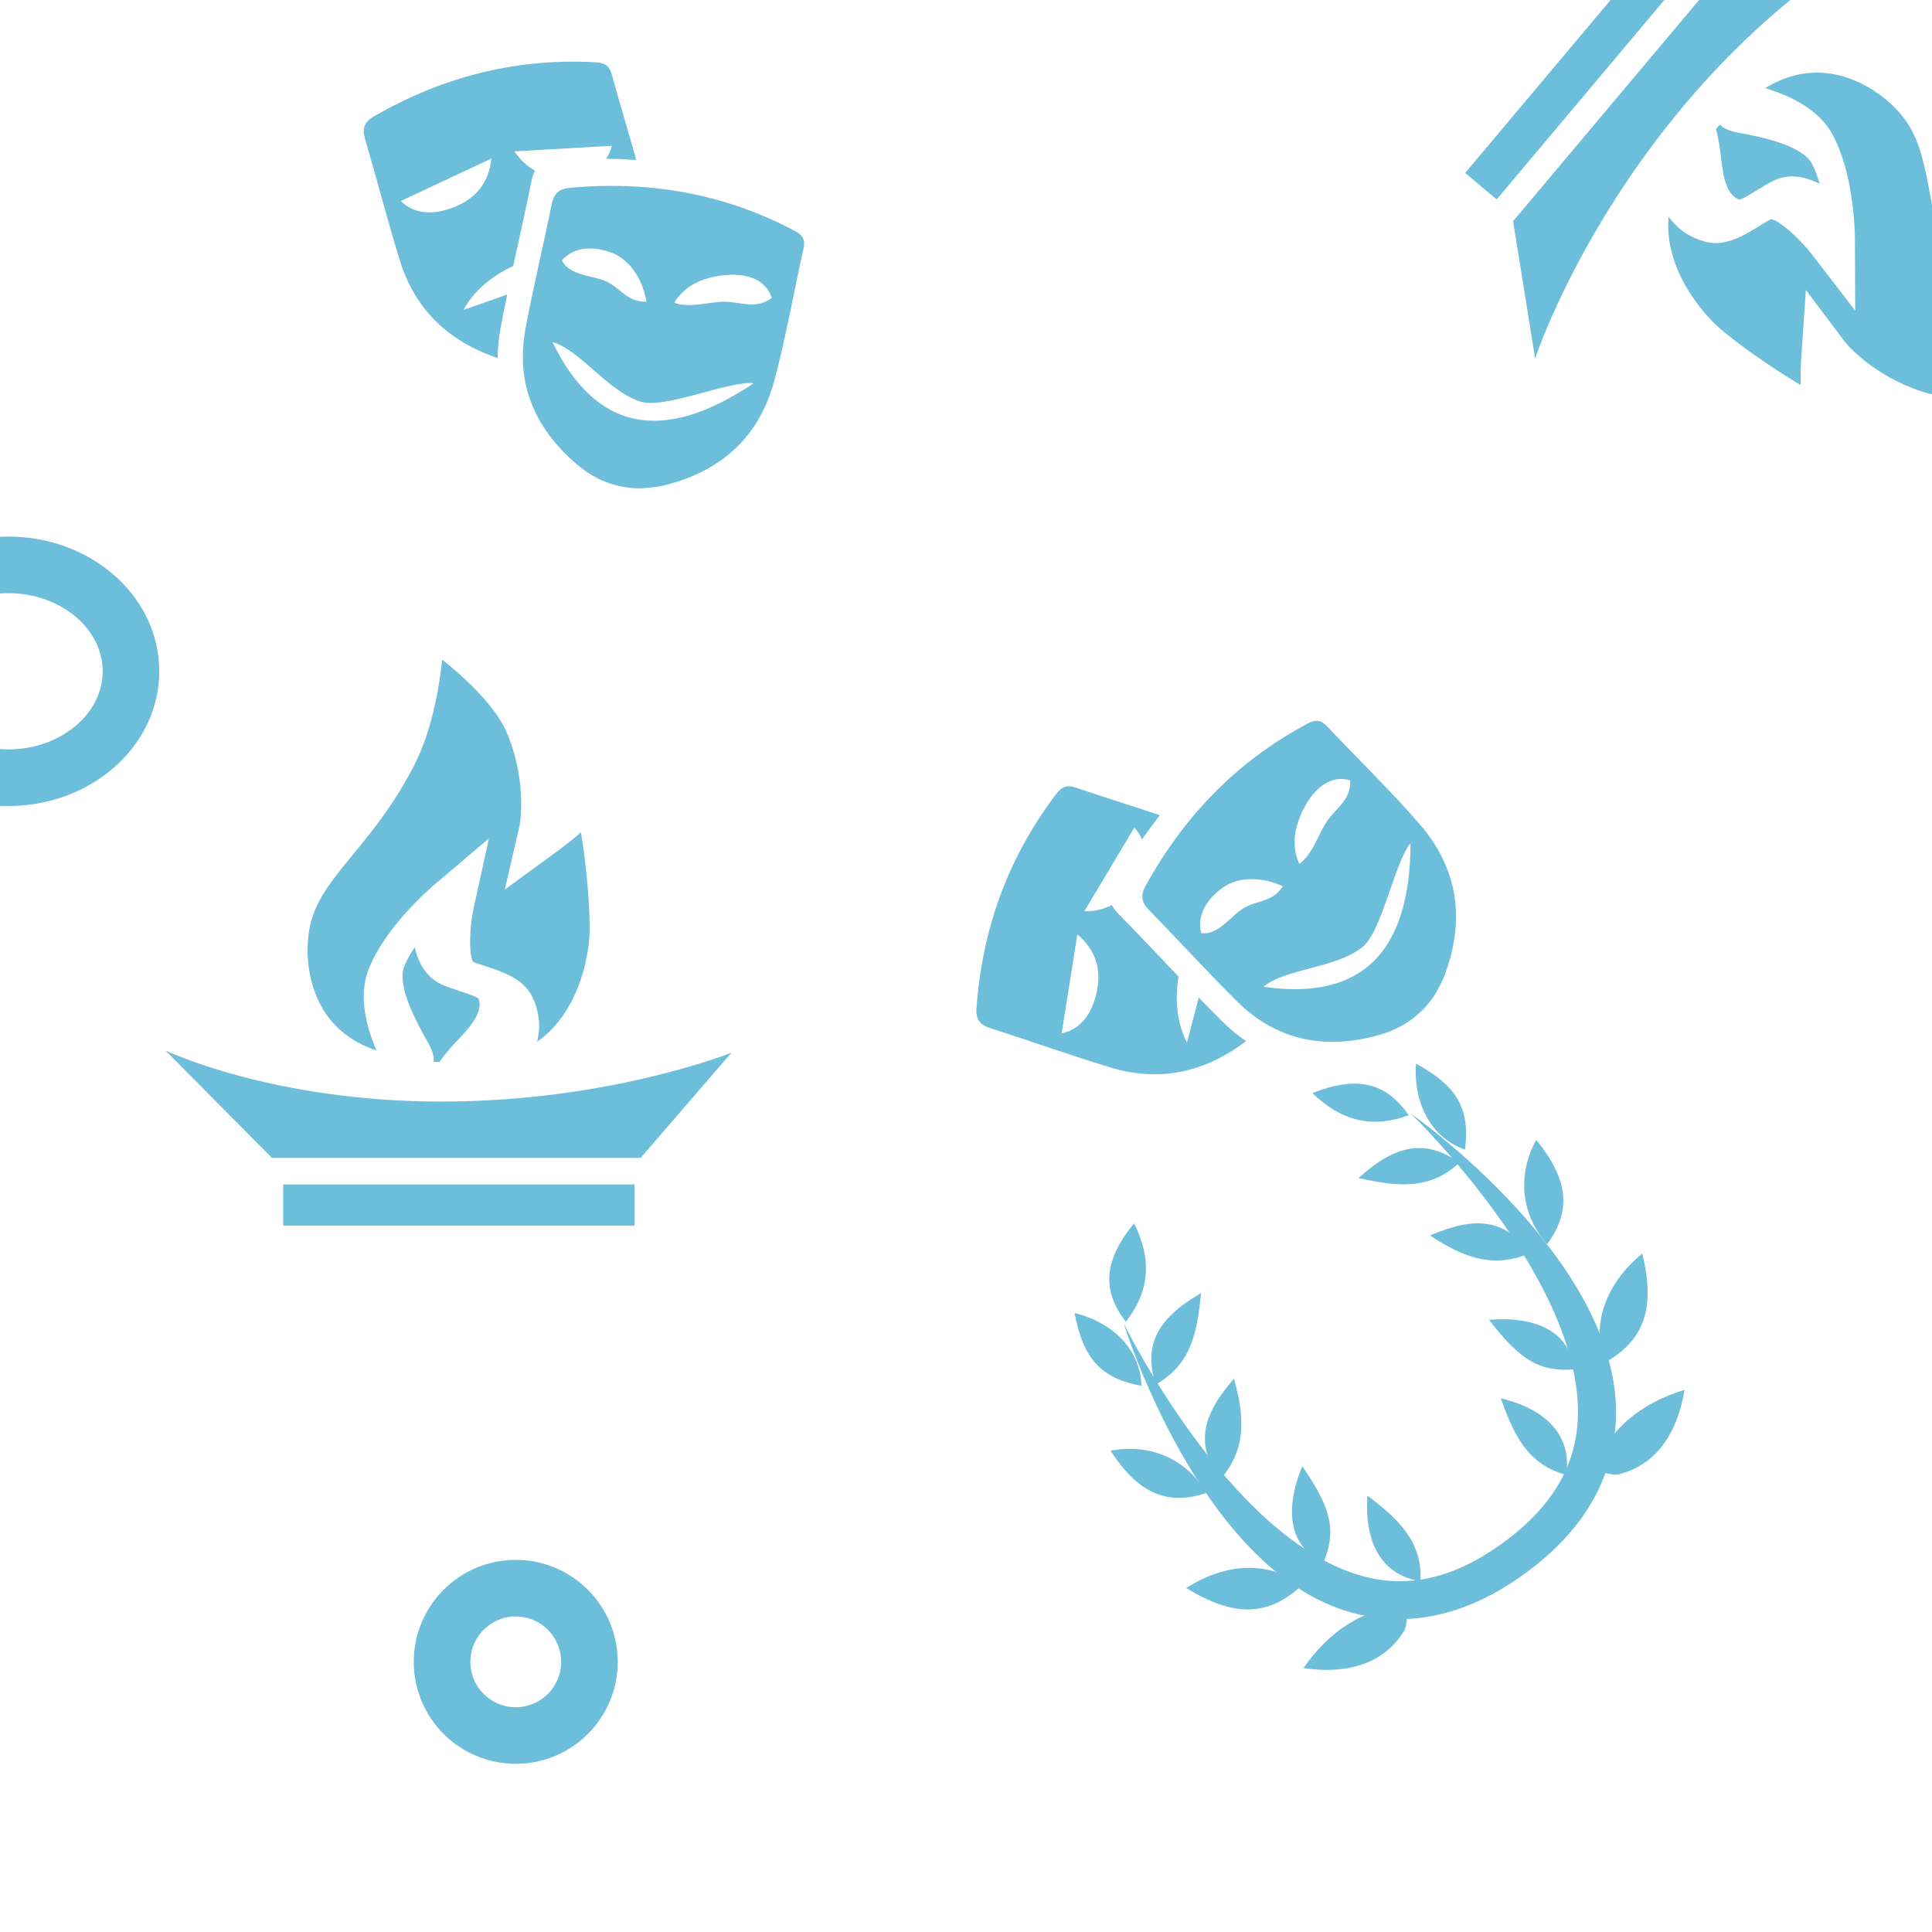 <?xml version="1.0" encoding="UTF-8" standalone="no"?>
<!-- Created with Inkscape (http://www.inkscape.org/) -->

<svg
   width="512"
   height="512"
   viewBox="0 0 512 512"
   version="1.1"
   id="svg1"
   inkscape:version="1.3.2 (091e20e, 2023-11-25)"
   sodipodi:docname="aither-bg.svg"
   xmlns:inkscape="http://www.inkscape.org/namespaces/inkscape"
   xmlns:sodipodi="http://sodipodi.sourceforge.net/DTD/sodipodi-0.dtd"
   xmlns="http://www.w3.org/2000/svg"
   xmlns:svg="http://www.w3.org/2000/svg">
  <sodipodi:namedview
     id="namedview1"
     pagecolor="#ffffff"
     bordercolor="#999999"
     borderopacity="1"
     inkscape:showpageshadow="2"
     inkscape:pageopacity="0"
     inkscape:pagecheckerboard="0"
     inkscape:deskcolor="#d1d1d1"
     inkscape:document-units="px"
     inkscape:zoom="0.4609375"
     inkscape:cx="256"
     inkscape:cy="254.91525"
     inkscape:window-width="1440"
     inkscape:window-height="786"
     inkscape:window-x="586"
     inkscape:window-y="1465"
     inkscape:window-maximized="1"
     inkscape:current-layer="layer1" />
  <defs
     id="defs1" />
  <g
     inkscape:label="Layer 1"
     inkscape:groupmode="layer"
     id="layer1">
    <g
       id="g1"
       transform="translate(-757.153,-156.203)"
       style="fill:#6dbedb;fill-opacity:1">
      <g
         id="g2"
         transform="translate(801,331)"
         style="fill:#6dbedb;fill-opacity:1">
        <path
           class="cls-1"
           d="m 110.11,45.77 c -2.05,1.81 -4.29,3.55 -6.31,5.03 L 89.94,60.94 93.8,44.2 C 93.81,44.13 96.08,33.28 90.68,19.86 87.79,12.7 79.87,5.21 73.34,0 72.46,8.13 70.5,18.95 66.11,27.62 60.75,38.19 54.85,45.38 49.64,51.73 44.58,57.9 40.58,62.77 38.77,68.8 c -2.01,6.68 -1.62,17.46 3.96,25.35 3.11,4.4 7.53,7.56 13.2,9.45 C 53.21,97.21 51.13,89.25 53.77,82.29 58.01,71.11 69.96,60.76 71.3,59.62 L 85.72,47.4 81.68,65.87 c -1.2,5.56 -1.26,12.45 -0.15,14.24 0.76,0.32 1.94,0.71 3.09,1.08 4.56,1.49 10.23,3.33 12.56,8.12 2.1,4.32 2.21,8.38 1.32,11.98 12.31,-8.7 13.71,-25.44 13.85,-27.86 0.37,-6.4 -0.8,-19.15 -2.24,-27.66 z"
           id="path1-4"
           style="fill:#6dbedb;fill-opacity:1" />
        <path
           class="cls-1"
           d="m 72.61,106.64 c 1.86,-2.69 4.29,-5.23 5.2,-6.18 3.93,-4.12 6.31,-7.54 5.15,-10.68 -1.02,-0.65 -3.64,-1.5 -5.11,-1.98 -1.71,-0.56 -3.33,-1.09 -4.76,-1.76 -4.02,-1.9 -6.08,-5.64 -7.03,-9.82 -1.18,1.74 -2.17,3.51 -2.82,5.21 -2.01,5.3 3.89,15.72 5.83,19.14 1.08,1.9 2.18,3.85 2.02,6"
           id="path2"
           style="fill:#6dbedb;fill-opacity:1" />
      </g>
      <path
         class="cls-1"
         d="m 801,434.6 c 0,0 28.28,13.53 73.05,13.53 44.77,0 76.95,-12.96 76.95,-12.96 l -24.07,27.88 h -97.71 z"
         id="path3"
         style="fill:#6dbedb;fill-opacity:1" />
      <rect
         class="cls-1"
         x="832.2"
         y="470.09"
         width="93.11"
         height="10.91"
         id="rect3"
         style="fill:#6dbedb;fill-opacity:1" />
    </g>
    <g
       id="g3"
       transform="rotate(130.059,758.124,138.373)"
       style="fill:#6dbedb;fill-opacity:1">
      <g
         id="g2-5"
         transform="translate(801,331)"
         style="fill:#6dbedb;fill-opacity:1">
        <path
           class="cls-1"
           d="m 110.11,45.77 c -2.05,1.81 -4.29,3.55 -6.31,5.03 L 89.94,60.94 93.8,44.2 C 93.81,44.13 96.08,33.28 90.68,19.86 87.79,12.7 79.87,5.21 73.34,0 72.46,8.13 70.5,18.95 66.11,27.62 60.75,38.19 54.85,45.38 49.64,51.73 44.58,57.9 40.58,62.77 38.77,68.8 c -2.01,6.68 -1.62,17.46 3.96,25.35 3.11,4.4 7.53,7.56 13.2,9.45 C 53.21,97.21 51.13,89.25 53.77,82.29 58.01,71.11 69.96,60.76 71.3,59.62 L 85.72,47.4 81.68,65.87 c -1.2,5.56 -1.26,12.45 -0.15,14.24 0.76,0.32 1.94,0.71 3.09,1.08 4.56,1.49 10.23,3.33 12.56,8.12 2.1,4.32 2.21,8.38 1.32,11.98 12.31,-8.7 13.71,-25.44 13.85,-27.86 0.37,-6.4 -0.8,-19.15 -2.24,-27.66 z"
           id="path1-4-2"
           style="fill:#6dbedb;fill-opacity:1" />
        <path
           class="cls-1"
           d="m 72.61,106.64 c 1.86,-2.69 4.29,-5.23 5.2,-6.18 3.93,-4.12 6.31,-7.54 5.15,-10.68 -1.02,-0.65 -3.64,-1.5 -5.11,-1.98 -1.71,-0.56 -3.33,-1.09 -4.76,-1.76 -4.02,-1.9 -6.08,-5.64 -7.03,-9.82 -1.18,1.74 -2.17,3.51 -2.82,5.21 -2.01,5.3 3.89,15.72 5.83,19.14 1.08,1.9 2.18,3.85 2.02,6"
           id="path2-2"
           style="fill:#6dbedb;fill-opacity:1" />
      </g>
      <path
         class="cls-1"
         d="m 801,434.6 c 0,0 28.28,13.53 73.05,13.53 44.77,0 76.95,-12.96 76.95,-12.96 l -24.07,27.88 h -97.71 z"
         id="path3-7"
         style="fill:#6dbedb;fill-opacity:1" />
      <rect
         class="cls-1"
         x="832.2"
         y="470.09"
         width="93.11"
         height="10.91"
         id="rect3-3"
         style="fill:#6dbedb;fill-opacity:1" />
    </g>
    <g
       id="Layer_5-3"
       transform="rotate(-36.14,661.28,-225.184)"
       style="fill:#6dbedb;fill-opacity:1">
      <g
         id="g19"
         style="fill:#6dbedb;fill-opacity:1">
        <g
           id="g18"
           style="fill:#6dbedb;fill-opacity:1">
          <path
             class="cls-1"
             d="m 44.72,130.13 c -1.59,1.75 -2.86,4.31 -4.84,5.1 -9,3.62 -18.39,0.8 -27.2,-7.84 11.39,-3.87 22.07,-3.56 32.24,2.95 l -0.2,-0.22 z"
             id="path1-9"
             style="fill:#6dbedb;fill-opacity:1" />
          <path
             class="cls-1"
             d="M 25.23,109.44 C 13.15,110.89 5.72,105.6 0.12,91.94 c 12.55,0.73 22.07,7.21 25.11,17.5 z"
             id="path2-9"
             style="fill:#6dbedb;fill-opacity:1" />
          <path
             class="cls-1"
             d="M 19.34,74.76 C 8.81,71.45 4.64,64.1 5.38,50.73 c 9.59,4.53 14.93,13.5 13.96,24.03 z"
             id="path3-70"
             style="fill:#6dbedb;fill-opacity:1" />
          <path
             class="cls-1"
             d="M 25.37,43.6 C 28.87,33.33 35.94,29.68 49.4,31.13 42.72,38.53 36.48,44.92 25.37,43.6 Z"
             id="path4"
             style="fill:#6dbedb;fill-opacity:1" />
          <path
             class="cls-1"
             d="m 28.81,25.52 c -0.28,-10.7 4.97,-16.6 17.16,-19.8 -1.81,10.57 -7.28,17 -17.16,19.8 z"
             id="path5"
             style="fill:#6dbedb;fill-opacity:1" />
          <path
             class="cls-1"
             d="M 24.34,74.03 C 24.49,63.02 29.83,57.56 43.06,54.59 39.52,63.93 35.14,71.56 24.34,74.03 Z"
             id="path6"
             style="fill:#6dbedb;fill-opacity:1" />
          <path
             class="cls-1"
             d="M 43.97,84.02 C 43.68,97.66 41.18,103.2 33.45,107.97 28.89,99.69 32.53,91.04 43.97,84.02 Z"
             id="path7"
             style="fill:#6dbedb;fill-opacity:1" />
          <path
             class="cls-1"
             d="m 53.34,100.48 c 2.87,9.61 4.71,18.37 -2.04,26.62 -7.07,-7.24 -6.37,-16.59 2.04,-26.62 z"
             id="path8"
             style="fill:#6dbedb;fill-opacity:1" />
          <path
             class="cls-1"
             d="M 22.14,41.67 C 14.6,33.71 13.92,26.79 19.19,15.62 c 6.99,8.29 8.21,18.49 2.95,26.05 z"
             id="path9"
             style="fill:#6dbedb;fill-opacity:1" />
          <path
             class="cls-1"
             d="m 105.72,130.13 c 1.59,1.75 2.86,4.31 4.84,5.1 9,3.62 18.39,0.8 27.2,-7.84 -11.39,-3.87 -22.07,-3.56 -32.24,2.95 l 0.2,-0.22 z"
             id="path10"
             style="fill:#6dbedb;fill-opacity:1" />
          <path
             class="cls-1"
             d="m 124.88,109.12 c 12.08,1.45 19.51,-3.84 25.11,-17.5 -12.55,0.73 -22.07,7.21 -25.11,17.5 z"
             id="path11"
             style="fill:#6dbedb;fill-opacity:1" />
          <path
             class="cls-1"
             d="m 131.1,74.76 c 10.53,-3.31 14.7,-10.66 13.96,-24.03 -9.59,4.53 -14.93,13.5 -13.96,24.03 z"
             id="path12"
             style="fill:#6dbedb;fill-opacity:1" />
          <path
             class="cls-1"
             d="m 125.07,43.6 c -3.5,-10.27 -10.57,-13.92 -24.03,-12.47 6.68,7.4 12.92,13.79 24.03,12.47 z"
             id="path13"
             style="fill:#6dbedb;fill-opacity:1" />
          <path
             class="cls-1"
             d="m 121.63,25.52 c 0.28,-10.7 -4.97,-16.6 -17.16,-19.8 1.81,10.57 7.28,17 17.16,19.8 z"
             id="path14"
             style="fill:#6dbedb;fill-opacity:1" />
          <path
             class="cls-1"
             d="m 126.1,74.03 c -0.15,-11.01 -5.49,-16.47 -18.72,-19.44 3.54,9.34 7.92,16.97 18.72,19.44 z"
             id="path15"
             style="fill:#6dbedb;fill-opacity:1" />
          <path
             class="cls-1"
             d="m 106.84,81.86 c 0.29,13.64 2.79,19.18 10.52,23.95 4.56,-8.28 0.92,-16.93 -10.52,-23.95 z"
             id="path16"
             style="fill:#6dbedb;fill-opacity:1" />
          <path
             class="cls-1"
             d="m 97.1,100.48 c -2.87,9.61 -4.71,18.37 2.04,26.62 7.07,-7.24 6.37,-16.59 -2.04,-26.62 z"
             id="path17"
             style="fill:#6dbedb;fill-opacity:1" />
          <path
             class="cls-1"
             d="m 128.3,41.67 c 7.54,-7.96 8.22,-14.88 2.95,-26.05 -6.99,8.29 -8.21,18.49 -2.95,26.05 z"
             id="path18"
             style="fill:#6dbedb;fill-opacity:1" />
        </g>
        <path
           class="cls-1"
           d="m 75,141.77 c -19.05,0 -33.71,-6.4 -43.57,-19.04 C 5.85,89.97 28.1,25.52 28.1,25.52 c 0,0 -11.15,62.28 11.39,91.13 7.95,10.17 19.57,15.12 35.51,15.12 15.94,0 27.61,-4.96 35.6,-15.15 22.64,-28.86 11.74,-91.1 11.74,-91.1 0,0 21.98,64.44 -3.69,97.2 -9.91,12.64 -24.59,19.05 -43.65,19.05 z"
           id="path19"
           style="fill:#6dbedb;fill-opacity:1" />
      </g>
    </g>
    <circle
       style="fill:none;fill-opacity:1;stroke:#6dbedb;stroke-width:15;stroke-opacity:1"
       id="path20"
       cx="136.678"
       cy="440.407"
       r="19.525" />
    <ellipse
       style="fill:none;fill-opacity:1;stroke:#6dbedb;stroke-width:15;stroke-opacity:1"
       id="path21"
       cx="2.17"
       cy="177.898"
       rx="32.542"
       ry="28.203" />
    <g
       id="g21"
       transform="matrix(0.805,0,0,0.754,-232.842,-166.129)"
       style="fill:#6dbedb;fill-opacity:1">
      <path
         class="cls-1"
         d="m 454.109,335.208 c 0.67,-3.79 1.38,-7.58 2.11,-11.36 -4.67,1.71 -9.4,3.6 -14.4,5.4 3.45,-6.79 9.53,-12.07 16.39,-15.43 2.02,-9.96 4.12,-19.91 6.01,-29.89 0.27,-1.42 0.64,-2.62 1.18,-3.6 -2.59,-1.51 -4.87,-3.76 -6.8,-6.8 11.07,-0.68 21.65,-1.33 32.05,-1.96 -0.4,1.72 -1.02,3.24 -1.88,4.57 3.34,0.03 6.65,0.17 9.94,0.41 -2.62,-10.05 -5.5,-20.04 -8.07,-30.11 -0.76,-2.97 -2.34,-4.05 -5.26,-4.22 -26.41,-1.55 -50.62,5.19 -73.05,19.03 -3.4,2.1 -3.86,4.46 -2.87,8.06 3.93,14.24 7.37,28.62 11.5,42.8 4.97,17.05 16.01,28.27 32.11,34.06 0.04,-3.56 0.38,-7.21 1.04,-10.97 z m -32.92,-44.22 c 10.13,-5.07 19.73,-9.88 29.82,-14.93 -0.79,8.29 -4.96,14.05 -12.36,17.11 -6.28,2.6 -12.61,2.83 -17.46,-2.18 z"
         id="path1"
         style="fill:#6dbedb;fill-opacity:1" />
      <path
         class="cls-1"
         d="m 500.209,391.998 c -8.22,0 -15.24,-3.14 -21.13,-8.52 -14.09,-12.85 -20.14,-28.79 -16.82,-47.72 2.55,-14.55 5.82,-28.97 8.58,-43.48 0.7,-3.67 2.15,-5.58 6.14,-5.96 26.23,-2.52 50.93,2.12 73.95,15.18 2.54,1.44 3.49,3.11 2.86,6.11 -3.26,15.52 -5.78,31.21 -9.65,46.57 -4.88,19.38 -17.26,32.04 -36.97,36.92 -2.25,0.56 -4.63,0.62 -6.95,0.91 z m -29.08,-51.42 q 21.29,46.74 66.23,14.44 c -8.09,-0.92 -29.35,9.17 -37.26,6.48 -10.81,-3.67 -20.02,-18.3 -28.96,-20.92 z m 3.11,-28.75 c 2.4,5.5 10.49,5.27 14.66,7.45 5.1,2.67 6.64,7.11 13.16,7.11 -1.17,-7.47 -5.27,-15.13 -12.14,-17.5 -5.83,-2.01 -11.57,-1.86 -15.69,2.94 z m 36.97,14.92 c 5.32,2.06 11.61,-0.47 16.94,-0.36 5.33,0.11 10.01,2.79 15.17,-1.33 -1.7,-5.72 -6.58,-8.03 -12.69,-8.19 -6.82,0.16 -15.18,2.19 -19.42,9.88 z"
         id="path2-6"
         style="fill:#6dbedb;fill-opacity:1" />
    </g>
    <g
       id="g21-9"
       transform="matrix(0.452,-0.667,0.624,0.423,-90.609,431.688)"
       style="fill:#6dbedb;fill-opacity:1">
      <path
         class="cls-1"
         d="m 454.109,335.208 c 0.67,-3.79 1.38,-7.58 2.11,-11.36 -4.67,1.71 -9.4,3.6 -14.4,5.4 3.45,-6.79 9.53,-12.07 16.39,-15.43 2.02,-9.96 4.12,-19.91 6.01,-29.89 0.27,-1.42 0.64,-2.62 1.18,-3.6 -2.59,-1.51 -4.87,-3.76 -6.8,-6.8 11.07,-0.68 21.65,-1.33 32.05,-1.96 -0.4,1.72 -1.02,3.24 -1.88,4.57 3.34,0.03 6.65,0.17 9.94,0.41 -2.62,-10.05 -5.5,-20.04 -8.07,-30.11 -0.76,-2.97 -2.34,-4.05 -5.26,-4.22 -26.41,-1.55 -50.62,5.19 -73.05,19.03 -3.4,2.1 -3.86,4.46 -2.87,8.06 3.93,14.24 7.37,28.62 11.5,42.8 4.97,17.05 16.01,28.27 32.11,34.06 0.04,-3.56 0.38,-7.21 1.04,-10.97 z m -32.92,-44.22 c 10.13,-5.07 19.73,-9.88 29.82,-14.93 -0.79,8.29 -4.96,14.05 -12.36,17.11 -6.28,2.6 -12.61,2.83 -17.46,-2.18 z"
         id="path1-99"
         style="fill:#6dbedb;fill-opacity:1" />
      <path
         class="cls-1"
         d="m 500.209,391.998 c -8.22,0 -15.24,-3.14 -21.13,-8.52 -14.09,-12.85 -20.14,-28.79 -16.82,-47.72 2.55,-14.55 5.82,-28.97 8.58,-43.48 0.7,-3.67 2.15,-5.58 6.14,-5.96 26.23,-2.52 50.93,2.12 73.95,15.18 2.54,1.44 3.49,3.11 2.86,6.11 -3.26,15.52 -5.78,31.21 -9.65,46.57 -4.88,19.38 -17.26,32.04 -36.97,36.92 -2.25,0.56 -4.63,0.62 -6.95,0.91 z m -29.08,-51.42 q 21.29,46.74 66.23,14.44 c -8.09,-0.92 -29.35,9.17 -37.26,6.48 -10.81,-3.67 -20.02,-18.3 -28.96,-20.92 z m 3.11,-28.75 c 2.4,5.5 10.49,5.27 14.66,7.45 5.1,2.67 6.64,7.11 13.16,7.11 -1.17,-7.47 -5.27,-15.13 -12.14,-17.5 -5.83,-2.01 -11.57,-1.86 -15.69,2.94 z m 36.97,14.92 c 5.32,2.06 11.61,-0.47 16.94,-0.36 5.33,0.11 10.01,2.79 15.17,-1.33 -1.7,-5.72 -6.58,-8.03 -12.69,-8.19 -6.82,0.16 -15.18,2.19 -19.42,9.88 z"
         id="path2-6-1"
         style="fill:#6dbedb;fill-opacity:1" />
    </g>
  </g>
</svg>
